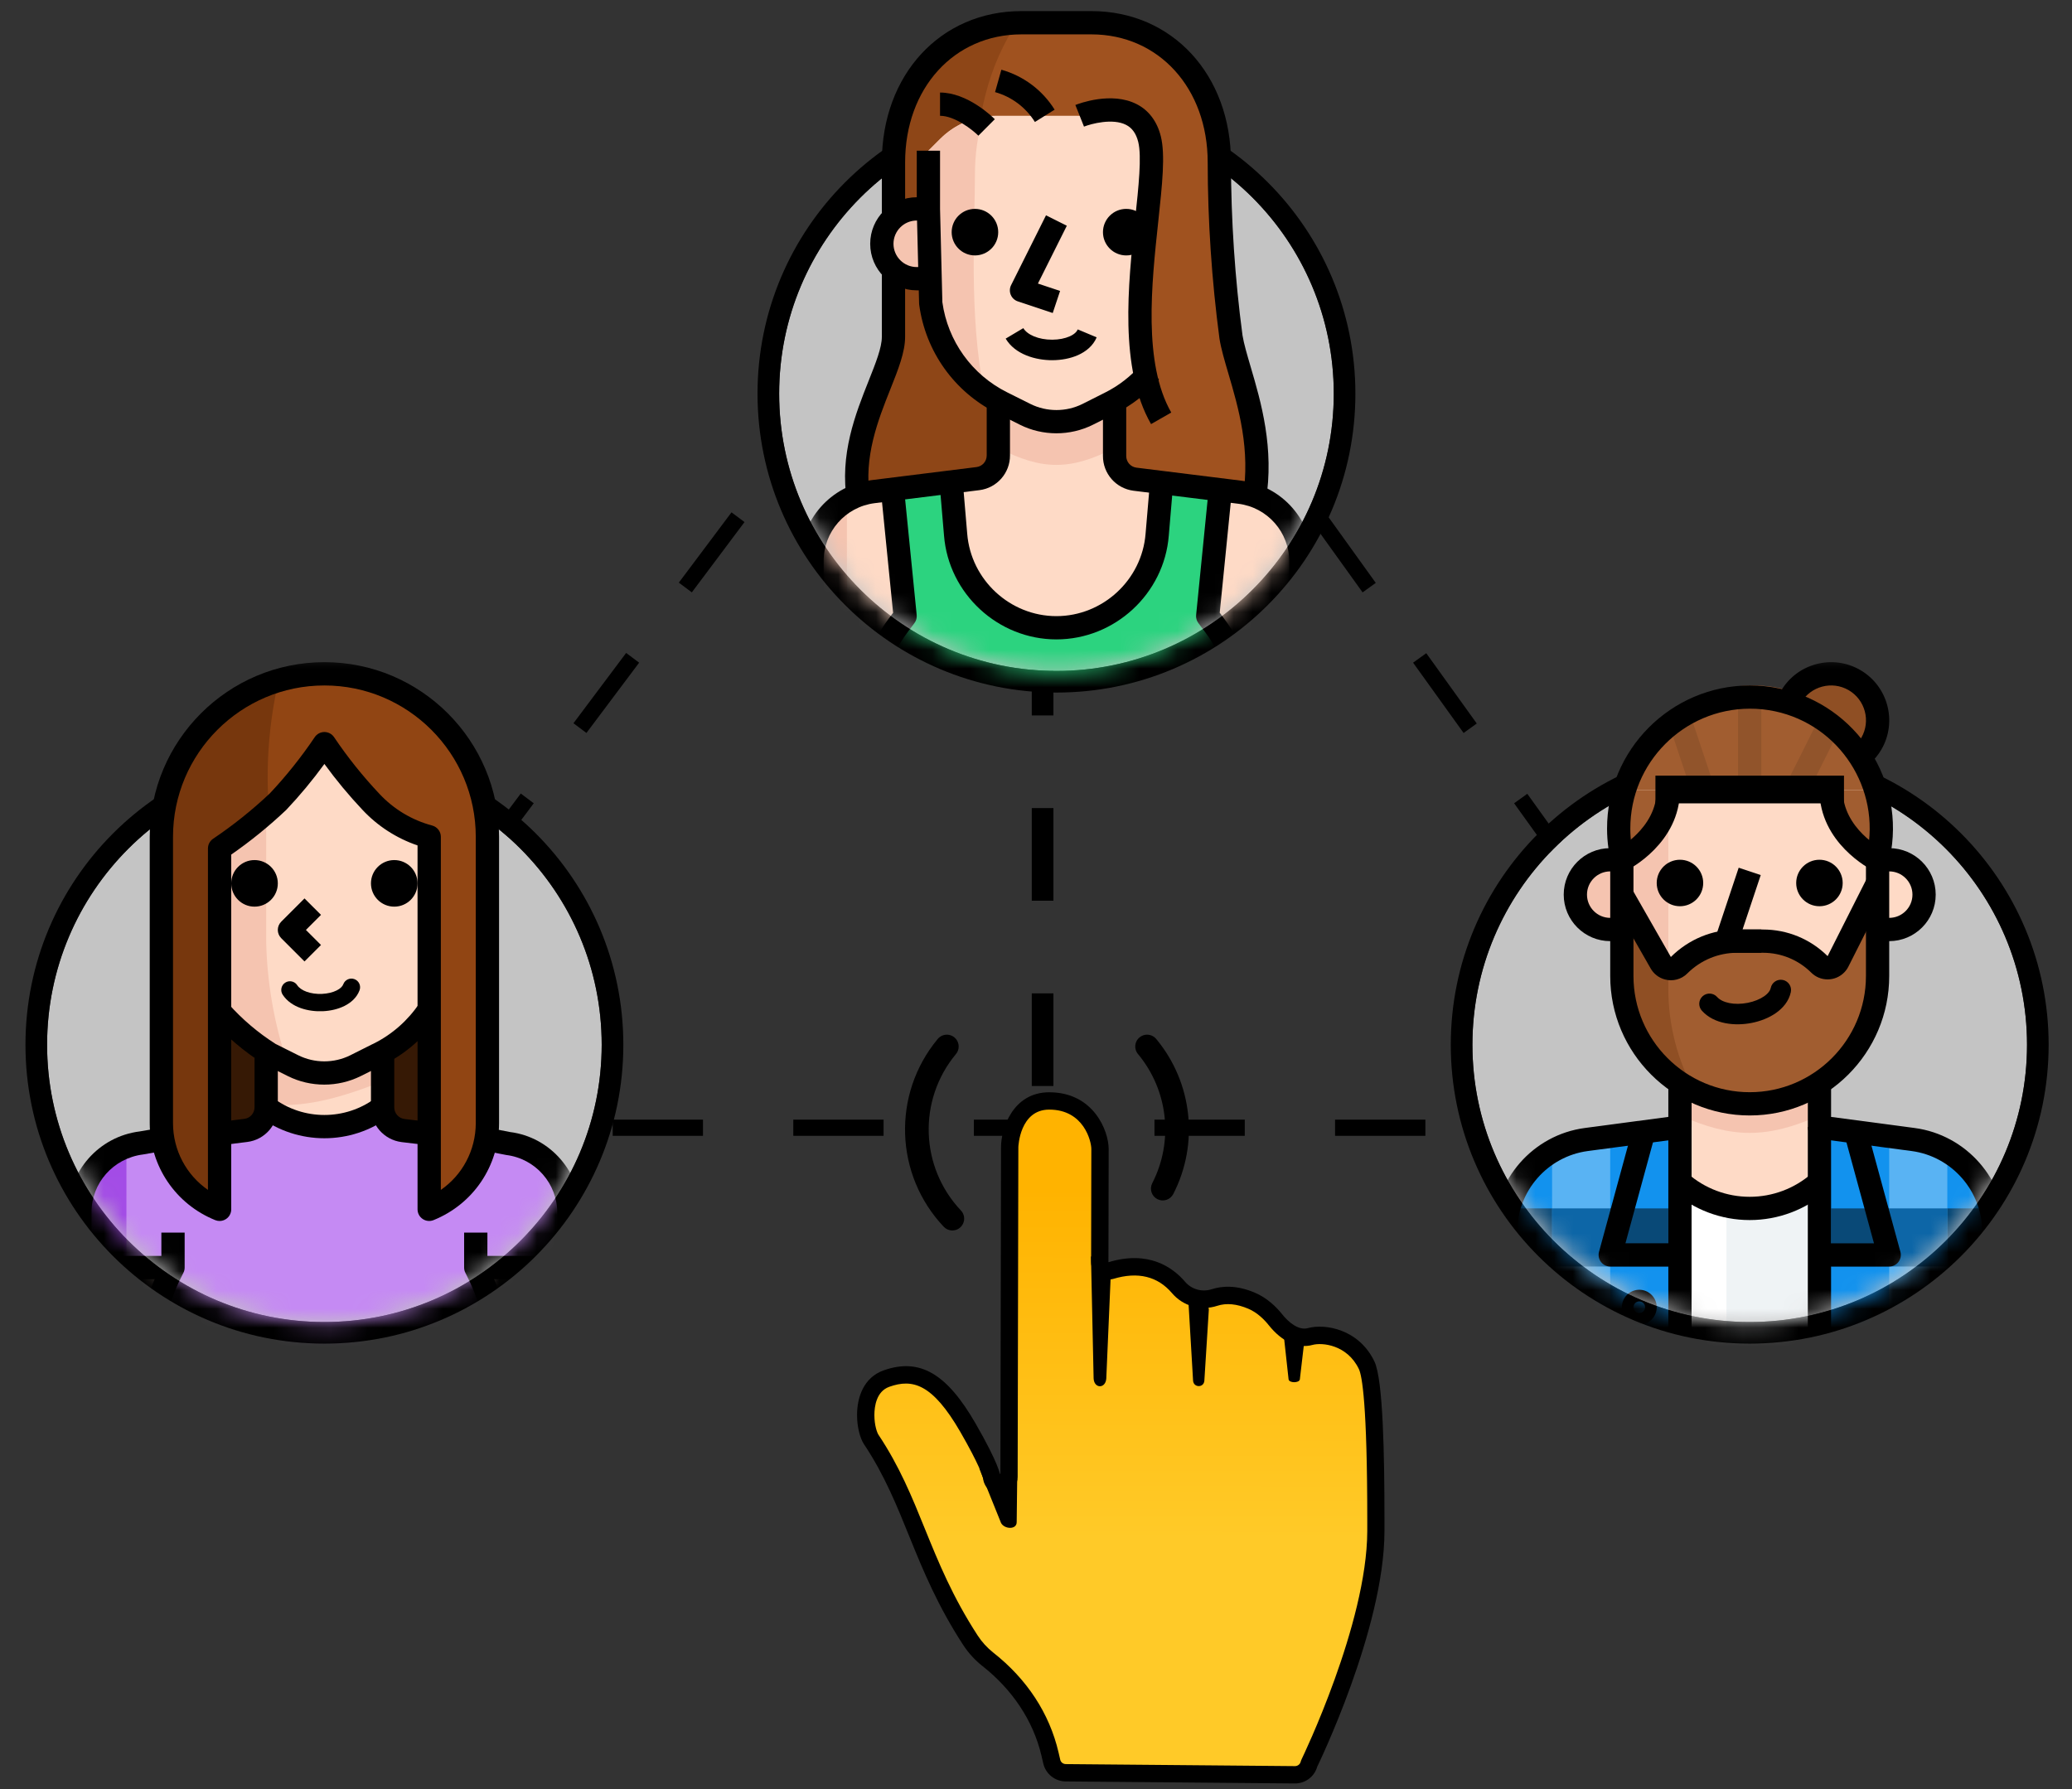 <svg width="110" height="95" viewBox="0 0 110 95" fill="none" xmlns="http://www.w3.org/2000/svg">
<rect x="0" y="0" width="110" height="95" fill="#333333" stroke="none"/>
<path fillRule="evenodd" clipRule="evenodd" d="M56.249 9.057L54.909 7.191L53.51 9.057L52.821 8.541L54.923 5.735L56.949 8.555L56.249 9.057ZM50.713 12.79L50.024 12.274L47.227 16.006L47.916 16.523L50.713 12.79ZM45.119 20.256L44.43 19.739L41.633 23.473L42.322 23.989L45.119 20.256ZM39.525 27.722L38.835 27.205L36.038 30.938L36.728 31.455L39.525 27.722ZM33.931 35.188L33.241 34.671L30.444 38.404L31.133 38.921L33.931 35.188ZM28.336 42.654L27.647 42.137L24.85 45.87L25.539 46.387L28.336 42.654ZM22.742 50.12L22.053 49.603L19.256 53.336L19.945 53.853L22.742 50.12ZM17.148 57.586L16.459 57.069L14.028 60.313H18.146V59.452H15.749L17.148 57.586ZM22.94 59.452V60.313H27.734V59.452H22.94ZM32.527 59.452V60.313H37.321V59.452H32.527ZM42.115 59.452V60.313H46.908V59.452H42.115ZM51.702 59.452V60.313H56.496V59.452H51.702ZM61.29 59.452V60.313H66.083V59.452H61.29ZM70.877 59.452V60.313H75.671V59.452H70.877ZM80.464 59.452V60.313H85.258V59.452H80.464ZM90.052 59.452V60.313H94.128L91.808 57.083L91.108 57.586L92.449 59.452H90.052ZM88.427 53.853L89.126 53.35L86.445 49.617L85.745 50.12L88.427 53.853ZM83.064 46.387L83.763 45.884L81.082 42.151L80.382 42.654L83.064 46.387ZM77.701 38.921L78.4 38.418L75.719 34.685L75.019 35.188L77.701 38.921ZM72.338 31.455L73.038 30.952L70.356 27.219L69.657 27.722L72.338 31.455ZM66.975 23.989L67.675 23.486L64.993 19.753L64.294 20.256L66.975 23.989ZM61.612 16.523L62.312 16.02L59.63 12.288L58.931 12.79L61.612 16.523Z" fill="black"/>
<path fillRule="evenodd" clipRule="evenodd" d="M54.776 8.472V6.013H55.925V8.472H54.776ZM54.776 18.311V13.392H55.925V18.311H54.776ZM54.776 28.15V23.231H55.925V28.15H54.776ZM54.776 37.989V33.07H55.925V37.989H54.776ZM54.776 47.828V42.909H55.925V47.828H54.776ZM54.776 57.667V52.748H55.925V57.667H54.776ZM54.776 65.046V62.586H55.925V65.046H54.776Z" fill="black"/>
<path d="M70.808 20.905C70.808 29.035 64.217 35.626 56.086 35.626C47.956 35.626 41.365 29.035 41.365 20.905C41.365 12.774 47.956 6.183 56.086 6.183C64.217 6.183 70.808 12.774 70.808 20.905Z" fill="#C4C4C4"/>
<path fillRule="evenodd" clipRule="evenodd" d="M71.956 20.905C71.956 29.669 64.851 36.775 56.086 36.775C47.322 36.775 40.216 29.669 40.216 20.905C40.216 12.14 47.322 5.035 56.086 5.035C64.851 5.035 71.956 12.14 71.956 20.905ZM56.086 35.626C64.217 35.626 70.808 29.035 70.808 20.905C70.808 12.774 64.217 6.183 56.086 6.183C47.956 6.183 41.365 12.774 41.365 20.905C41.365 29.035 47.956 35.626 56.086 35.626Z" fill="black"/>
<mask id="mask0" mask-type="alpha" maskUnits="userSpaceOnUse" x="41" y="0" width="30" height="36">
<path fillRule="evenodd" clipRule="evenodd" d="M70.808 0H41.365V20.021H41.391C41.374 20.314 41.365 20.608 41.365 20.905C41.365 29.035 47.956 35.626 56.087 35.626C64.217 35.626 70.808 29.035 70.808 20.905C70.808 20.608 70.799 20.314 70.782 20.021H70.808V0Z" fill="#C4C4C4"/>
</mask>
<g mask="url(#mask0)">
<path d="M47.434 14.181V17.888C47.434 19.742 44.962 22.831 45.58 26.538C52.438 28.552 59.729 28.552 66.587 26.538C67.204 22.831 65.654 19.742 65.351 17.888C64.942 14.816 64.736 11.72 64.733 8.621C64.733 4.524 62.033 1.207 57.937 1.207H54.23C50.476 1.207 47.434 4.25 47.434 8.003C47.434 8.003 47.434 14.181 47.434 14.181Z" fill="#A0521F"/>
<path d="M53.989 1.207C50.33 1.336 47.431 4.342 47.434 8.003V17.888C47.434 19.742 44.962 22.831 45.58 26.538C48.743 27.467 52.016 27.971 55.311 28.039C50.523 12.328 51.141 5.532 53.989 1.207Z" fill="#8E4617"/>
<path d="M56.083 33.334C58.883 33.334 61.212 31.182 61.434 28.392L61.644 25.611L60.272 25.438C59.651 25.36 59.186 24.829 59.191 24.203V20.977H52.994V24.209C52.999 24.835 52.535 25.366 51.913 25.445L50.523 25.611L50.733 28.392C50.955 31.182 53.285 33.334 56.083 33.334Z" fill="#FEDAC6"/>
<path d="M48.051 32.717L47.489 25.988L46.359 26.13C44.492 26.362 43.095 27.956 43.109 29.837V37.659H46.198C46.198 36.055 46.718 34.494 47.681 33.211L48.051 32.717Z" fill="#FEDAC6"/>
<path d="M65.808 26.13L64.678 25.988L64.115 32.717L64.486 33.211C65.449 34.494 65.969 36.055 65.969 37.659H69.058V29.813C69.06 27.941 67.666 26.361 65.808 26.13Z" fill="#FEDAC6"/>
<path d="M64.115 32.717L64.678 25.988L61.644 25.611L61.434 28.392C61.188 31.347 58.593 33.542 55.638 33.297C53.025 33.079 50.951 31.005 50.733 28.392L50.523 25.611L47.471 25.988L48.051 32.717L47.681 33.211C46.718 34.494 46.198 36.055 46.198 37.659H65.969C65.969 36.055 65.449 34.494 64.486 33.211L64.115 32.717Z" fill="#2CD37F"/>
<path d="M43.109 29.732V37.579H44.962V26.538C43.821 27.197 43.115 28.414 43.109 29.732Z" fill="#F5C4B0"/>
<path d="M59.173 23.782V20.977H52.994V23.782C55.311 24.987 56.856 24.987 59.173 23.782Z" fill="#F5C4B0"/>
<path d="M48.669 11.092C47.645 11.092 46.816 11.922 46.816 12.946C46.816 13.97 47.645 14.799 48.669 14.799H49.905V11.092H48.669Z" fill="#F5C4B0"/>
<path d="M61.063 19.742C60.463 20.438 59.73 21.007 58.907 21.416L57.739 22.003C56.697 22.523 55.47 22.523 54.428 22.003L53.192 21.385C51.133 20.358 49.716 18.378 49.411 16.097L49.287 11.092V8.003L49.905 7.385C50.682 6.599 51.741 6.154 52.846 6.149H57.541C60.408 6.149 60.408 6.149 61.026 8.003C61.026 8.003 60.408 16.035 60.408 17.27C60.45 18.131 60.673 18.973 61.063 19.742Z" fill="#FEDAC6"/>
<path fillRule="evenodd" clipRule="evenodd" d="M55.875 19.127C54.983 19.131 53.891 18.823 53.39 17.981L54.326 17.424C54.534 17.773 55.13 18.042 55.87 18.038C56.218 18.036 56.541 17.971 56.789 17.86C57.039 17.749 57.166 17.613 57.217 17.492L58.221 17.913C58.029 18.37 57.641 18.672 57.233 18.855C56.822 19.038 56.343 19.124 55.875 19.127Z" fill="black"/>
<path d="M51.759 9.239C51.759 8.215 51.9 7.196 52.179 6.211C51.316 6.353 50.52 6.764 49.905 7.385L49.287 8.003V11.092L49.417 16.097C49.675 17.988 50.698 19.69 52.247 20.805C51.425 16.752 51.759 11.982 51.759 9.239Z" fill="#F5C4B0"/>
<path d="M47.007 34.298C46.478 35.339 46.2 36.491 46.198 37.659H50.325C48.175 36.757 47.329 35.373 47.007 34.298Z" fill="#28BE72"/>
<path d="M59.79 13.563C60.473 13.563 61.026 13.01 61.026 12.328C61.026 11.645 60.473 11.092 59.79 11.092C59.108 11.092 58.555 11.645 58.555 12.328C58.555 13.01 59.108 13.563 59.79 13.563Z" fill="black"/>
<path d="M55.888 16.621L54.035 16.003C53.865 15.947 53.728 15.819 53.66 15.654C53.591 15.488 53.598 15.301 53.678 15.141L55.531 11.434L56.636 11.987L55.102 15.057L56.279 15.449L55.888 16.621Z" fill="black"/>
<path d="M43.727 37.659H42.491V29.813C42.474 27.622 44.104 25.763 46.283 25.493L51.843 24.801C52.153 24.762 52.385 24.496 52.383 24.183V21.595H53.619V24.178C53.626 25.113 52.929 25.91 51.997 26.027L46.436 26.718C44.88 26.912 43.715 28.24 43.727 29.808V37.659H43.727Z" fill="black"/>
<path d="M69.682 37.659H68.446V29.843C68.459 28.271 67.294 26.943 65.738 26.749L60.178 26.058C59.245 25.941 58.547 25.144 58.555 24.204V21.595H59.79V24.209C59.788 24.527 60.02 24.792 60.331 24.832L65.89 25.523C68.069 25.794 69.699 27.653 69.682 29.848V37.659Z" fill="black"/>
<path d="M54.942 6.477C54.457 5.702 53.707 5.138 52.827 4.891L53.162 3.702C54.338 4.033 55.342 4.786 55.989 5.823L54.942 6.477Z" fill="black"/>
<path d="M51.941 7.205C51.645 6.911 50.702 6.149 49.905 6.149V4.914C51.355 4.914 52.669 6.185 52.813 6.33L51.941 7.205Z" fill="black"/>
<path d="M51.758 13.563C52.441 13.563 52.994 13.01 52.994 12.328C52.994 11.645 52.441 11.092 51.758 11.092C51.076 11.092 50.523 11.645 50.523 12.328C50.523 13.01 51.076 13.563 51.758 13.563Z" fill="black"/>
<path d="M61.108 22.52C59.412 19.553 59.884 15.158 60.263 11.626C60.446 9.918 60.619 8.304 60.427 7.535C60.316 7.092 60.106 6.796 59.784 6.631C59.072 6.264 57.928 6.573 57.548 6.723L57.09 5.575C57.282 5.499 59.006 4.846 60.345 5.53C60.986 5.858 61.429 6.447 61.626 7.235C61.871 8.217 61.703 9.78 61.491 11.758C61.131 15.112 60.683 19.287 62.18 21.906L61.108 22.52Z" fill="black"/>
<path d="M61.064 20.36H61.026V19.124L61.064 20.36Z" fill="black"/>
<path d="M56.083 23.008C55.42 23.008 54.757 22.858 54.153 22.556L52.916 21.938C50.671 20.819 49.132 18.666 48.799 16.179C48.796 16.157 48.794 16.134 48.794 16.112L48.67 11.108V8.003H49.906V11.092L50.029 16.047C50.316 18.114 51.6 19.901 53.469 20.833L54.706 21.451C55.569 21.881 56.6 21.881 57.465 21.451L58.631 20.864C59.386 20.49 60.046 19.976 60.598 19.338L61.533 20.146C60.875 20.909 60.084 21.523 59.184 21.97L58.019 22.555C57.412 22.858 56.747 23.008 56.083 23.008Z" fill="black"/>
<path d="M44.971 26.639C44.555 24.143 45.422 21.965 46.118 20.214C46.492 19.273 46.816 18.46 46.816 17.888V14.181H48.051V17.888C48.051 18.697 47.688 19.611 47.266 20.671C46.626 22.279 45.83 24.28 46.189 26.437L44.971 26.639Z" fill="black"/>
<path d="M67.196 26.639L65.977 26.437C66.402 23.883 65.745 21.645 65.217 19.848C65.009 19.142 64.83 18.533 64.741 17.988C64.329 14.882 64.118 11.736 64.115 8.621C64.115 4.683 61.517 1.825 57.937 1.825H54.23C50.65 1.825 48.052 4.683 48.052 8.621V11.71H46.816V8.621C46.816 3.967 49.934 0.589 54.23 0.589H57.937C62.233 0.589 65.351 3.967 65.351 8.621C65.354 11.682 65.56 14.773 65.963 17.807C66.037 18.258 66.207 18.833 66.402 19.499C66.937 21.317 67.669 23.807 67.196 26.639Z" fill="black"/>
<path d="M49.287 15.417H48.669C47.306 15.417 46.198 14.309 46.198 12.946C46.198 11.583 47.306 10.474 48.669 10.474H49.287V11.71H48.669C47.988 11.71 47.434 12.264 47.434 12.946C47.434 13.627 47.988 14.181 48.669 14.181H49.287V15.417Z" fill="black"/>
<path d="M56.083 33.952C52.984 33.952 50.363 31.53 50.117 28.44L49.907 25.973L51.138 25.868L51.348 28.339C51.544 30.795 53.623 32.716 56.083 32.717C58.542 32.716 60.623 30.795 60.817 28.343L61.028 25.868L62.259 25.973L62.049 28.444C61.804 31.53 59.184 33.952 56.083 33.952Z" fill="black"/>
<path d="M46.816 37.659H45.58C45.58 35.932 46.15 34.222 47.187 32.84L47.413 32.539L46.819 26.6L48.048 26.477L48.666 32.655C48.682 32.809 48.638 32.964 48.546 33.087L48.175 33.581C47.298 34.75 46.816 36.199 46.816 37.659Z" fill="black"/>
<path d="M66.587 37.659H65.351C65.351 36.198 64.868 34.75 63.992 33.581L63.621 33.087C63.528 32.963 63.485 32.809 63.501 32.655L64.118 26.476L65.348 26.599L64.754 32.537L64.98 32.839C66.016 34.222 66.587 35.932 66.587 37.659Z" fill="black"/>
</g>
<path d="M107.612 55.477C107.612 63.608 101.021 70.199 92.89 70.199C84.76 70.199 78.169 63.608 78.169 55.477C78.169 47.347 84.76 40.756 92.89 40.756C101.021 40.756 107.612 47.347 107.612 55.477Z" fill="#C4C4C4"/>
<path fillRule="evenodd" clipRule="evenodd" d="M108.76 55.477C108.76 64.242 101.655 71.347 92.89 71.347C84.126 71.347 77.02 64.242 77.02 55.477C77.02 46.712 84.126 39.607 92.89 39.607C101.655 39.607 108.76 46.712 108.76 55.477ZM92.89 70.199C101.021 70.199 107.612 63.608 107.612 55.477C107.612 47.347 101.021 40.756 92.89 40.756C84.76 40.756 78.169 47.347 78.169 55.477C78.169 63.608 84.76 70.199 92.89 70.199Z" fill="black"/>
<mask id="mask1" mask-type="alpha" maskUnits="userSpaceOnUse" x="78" y="34" width="30" height="37">
<path fillRule="evenodd" clipRule="evenodd" d="M107.612 34.572H78.169V54.594H78.195C78.177 54.886 78.169 55.181 78.169 55.477C78.169 63.608 84.76 70.199 92.89 70.199C101.021 70.199 107.612 63.608 107.612 55.477C107.612 55.181 107.603 54.886 107.586 54.594H107.612V34.572Z" fill="#C4C4C4"/>
</mask>
<g mask="url(#mask1)">
<path d="M96.593 56.762H89.187V57.379V59.848V72.19H96.593V59.848V56.762Z" fill="#FEDAC6"/>
<path d="M84.213 60.508C81.762 60.836 79.931 62.928 79.931 65.402V72.19H89.188V59.848L84.213 60.508Z" fill="#59B3F3"/>
<path d="M105.85 65.402C105.85 62.928 104.019 60.836 101.567 60.508L96.593 59.848V72.19H105.85V65.402H105.85Z" fill="#59B3F3"/>
<path d="M89.187 62.773V72.19H96.593V62.773C94.475 64.634 91.305 64.634 89.187 62.773Z" fill="#EFF3F5"/>
<path d="M96.593 56.762H89.187V62.773C91.305 64.633 94.475 64.633 96.593 62.773V56.762Z" fill="#FEDAC6"/>
<path d="M91.656 64.026C90.743 63.827 89.895 63.402 89.187 62.791V72.19H91.656V64.026Z" fill="white"/>
<path d="M96.593 59.231V56.762H89.187V59.231C91.964 60.465 93.816 60.465 96.593 59.231Z" fill="#F5C4B0"/>
<path d="M93.075 36.397C90.007 36.396 87.3 38.4 86.404 41.334H99.734C98.841 38.403 96.139 36.4 93.075 36.397Z" fill="#A15D30"/>
<path d="M86.404 41.334C86.104 42.31 86.026 43.342 86.176 44.352L86.269 45.037V51.208C86.269 54.957 89.308 57.996 93.057 57.996C96.806 57.996 99.845 54.957 99.845 51.208V45.037L99.895 44.827C100.144 43.669 100.088 42.465 99.734 41.334C99.734 41.334 86.404 41.334 86.404 41.334Z" fill="#FEDAC6"/>
<path d="M88.57 41.334V41.951H97.21H99.567C98.446 38.27 94.553 36.195 90.872 37.317C88.652 37.993 86.914 39.731 86.238 41.951H88.57V41.334Z" fill="#A15D30"/>
<path d="M88.57 41.951H86.238C85.938 42.927 85.858 43.958 86.003 44.969L86.102 45.654C86.102 45.654 88.57 44.42 88.57 41.951Z" fill="#A15D30"/>
<path d="M99.567 41.951H97.21C97.21 44.42 99.679 45.654 99.679 45.654L99.722 45.444C99.969 44.286 99.916 43.084 99.567 41.951Z" fill="#A15D30"/>
<path d="M88.57 50.986V41.951C88.57 44.42 86.102 45.654 86.102 45.654V51.825C86.101 54.833 88.08 57.483 90.965 58.336L89.428 54.948C88.862 53.704 88.57 52.353 88.57 50.986Z" fill="#F5C4B0"/>
<path d="M100.296 45.654H99.678V49.357H100.296C101.318 49.357 102.147 48.528 102.147 47.505C102.147 46.483 101.318 45.654 100.296 45.654Z" fill="#FEDAC6"/>
<path d="M83.633 47.505C83.633 48.528 84.462 49.357 85.485 49.357H86.102V45.654H85.485C84.462 45.654 83.633 46.483 83.633 47.505Z" fill="#F5C4B0"/>
<path d="M93.507 37.013H92.272V41.95H93.507V37.013Z" fill="#91542B"/>
<path d="M89.835 42.148L91.006 41.757L89.772 38.054L88.601 38.445L89.835 42.148Z" fill="#91542B"/>
<path d="M95.91 42.227L97.761 38.525L96.658 37.972L94.806 41.675L95.91 42.227Z" fill="#91542B"/>
<path d="M97.593 51.06C97.44 51.365 97.069 51.488 96.764 51.335C96.7 51.303 96.642 51.26 96.593 51.208C95.792 50.414 94.709 49.971 93.581 49.974H92.23C91.073 49.975 89.963 50.434 89.144 51.251C88.904 51.493 88.514 51.495 88.272 51.255C88.232 51.216 88.197 51.171 88.169 51.121L86.102 47.388V51.825C86.102 55.574 89.141 58.613 92.89 58.613C96.639 58.613 99.679 55.574 99.679 51.825V46.888L97.593 51.06Z" fill="#A15D30"/>
<path fillRule="evenodd" clipRule="evenodd" d="M94.651 52.036C94.945 52.097 95.134 52.385 95.073 52.679C94.972 53.164 94.649 53.533 94.283 53.79C93.915 54.048 93.462 54.224 93.004 54.315C92.13 54.49 91 54.395 90.349 53.665C90.149 53.441 90.169 53.097 90.393 52.897C90.617 52.697 90.961 52.717 91.161 52.941C91.43 53.243 92.066 53.393 92.791 53.249C93.132 53.181 93.437 53.055 93.659 52.9C93.883 52.742 93.982 52.585 94.008 52.457C94.069 52.163 94.357 51.975 94.651 52.036Z" fill="black"/>
<path d="M88.57 51.412C88.402 51.375 88.257 51.27 88.169 51.121L86.102 47.388V51.825C86.104 54.435 87.604 56.813 89.959 57.941C89.05 56.284 88.573 54.424 88.57 52.535V51.412H88.57Z" fill="#8F4F24"/>
<path d="M97.21 35.78C96.329 35.781 95.515 36.251 95.075 37.014L98.845 40.1C99.868 39.198 99.966 37.638 99.064 36.615C98.595 36.084 97.92 35.779 97.21 35.78Z" fill="#8F4F24"/>
<path d="M89.187 60.464H85.484V72.189H89.187V60.464Z" fill="#1292EE"/>
<path d="M82.399 72.19H79.93V63.55L82.399 61.082V72.19Z" fill="#1292EE"/>
<path d="M85.484 64.166H82.398V67.252H85.484V64.166Z" fill="#0D66A7"/>
<path d="M88.57 64.166H85.484V67.252H88.57V64.166Z" fill="#094977"/>
<path d="M82.398 64.166H79.93V67.252H82.398V64.166Z" fill="#094977"/>
<path d="M100.295 60.464H96.592V72.189H100.295V60.464Z" fill="#1292EE"/>
<path d="M103.381 72.19H105.85V63.55L103.381 61.082V72.19Z" fill="#1292EE"/>
<path d="M103.381 64.166H100.295V67.252H103.381V64.166Z" fill="#0D66A7"/>
<path d="M100.295 64.166H97.21V67.252H100.295V64.166Z" fill="#094977"/>
<path d="M105.849 64.166H103.381V67.252H105.849V64.166Z" fill="#094977"/>
<path d="M86.378 46.206L85.825 45.102L86.101 45.654L85.823 45.103C85.845 45.092 87.953 43.998 87.953 41.952H89.187C89.187 44.769 86.493 46.149 86.378 46.206Z" fill="black"/>
<path d="M99.403 46.206C99.288 46.149 96.593 44.769 96.593 41.951H97.827C97.827 43.998 99.935 45.092 99.956 45.103L99.403 46.206Z" fill="black"/>
<path d="M97.895 41.186H87.885V42.658H97.895V41.186Z" fill="black"/>
<path d="M99.254 40.562L98.437 39.638C98.588 39.504 98.715 39.348 98.816 39.174C99.326 38.29 99.022 37.156 98.138 36.645C97.254 36.135 96.12 36.438 95.609 37.323L94.54 36.706C94.953 35.992 95.618 35.481 96.414 35.268C97.211 35.054 98.043 35.164 98.755 35.576C100.229 36.427 100.735 38.318 99.885 39.792C99.717 40.082 99.505 40.341 99.254 40.562Z" fill="black"/>
<path d="M89.187 48.121C89.868 48.121 90.421 47.569 90.421 46.887C90.421 46.205 89.868 45.653 89.187 45.653C88.505 45.653 87.953 46.205 87.953 46.887C87.953 47.569 88.505 48.121 89.187 48.121Z" fill="black"/>
<path d="M96.592 48.121C97.274 48.121 97.826 47.569 97.826 46.887C97.826 46.205 97.274 45.653 96.592 45.653C95.911 45.653 95.358 46.205 95.358 46.887C95.358 47.569 95.911 48.121 96.592 48.121Z" fill="black"/>
<path d="M93.507 50.591H91.656C91.458 50.591 91.272 50.496 91.156 50.334C91.04 50.173 91.008 49.966 91.07 49.778L92.305 46.075L93.475 46.466L92.511 49.356H93.507V50.591H93.507Z" fill="black"/>
<path d="M100.296 49.974H99.678V48.739H100.296C100.976 48.739 101.53 48.186 101.53 47.505C101.53 46.825 100.976 46.271 100.296 46.271H99.678V45.037H100.296C101.657 45.037 102.764 46.144 102.764 47.505C102.764 48.867 101.657 49.974 100.296 49.974Z" fill="black"/>
<path d="M86.102 49.974H85.485C84.123 49.974 83.016 48.867 83.016 47.505C83.016 46.144 84.123 45.037 85.485 45.037H86.102V46.271H85.485C84.804 46.271 84.251 46.825 84.251 47.505C84.251 48.186 84.804 48.739 85.485 48.739H86.102V49.974Z" fill="black"/>
<path d="M88.707 52.052C88.597 52.052 88.487 52.037 88.378 52.007C88.06 51.919 87.795 51.713 87.632 51.426L85.566 47.812L86.637 47.2L88.704 50.816C89.649 49.876 90.899 49.358 92.229 49.357H93.592C94.888 49.357 96.107 49.859 97.026 50.77L99.126 46.611L100.228 47.167L98.129 51.327C98.071 51.443 97.994 51.55 97.9 51.644C97.668 51.876 97.359 52.005 97.029 52.006C97.028 52.006 97.028 52.006 97.027 52.006C96.698 52.006 96.388 51.878 96.156 51.646C95.471 50.967 94.559 50.592 93.592 50.592H92.229C91.229 50.593 90.288 50.983 89.579 51.689C89.503 51.767 89.413 51.835 89.316 51.891C89.127 51.997 88.918 52.052 88.707 52.052Z" fill="black"/>
<path d="M92.89 59.231C88.807 59.231 85.485 55.909 85.485 51.825V45.698L85.392 45.057C85.392 45.057 85.392 45.056 85.392 45.056C85.343 44.709 85.317 44.356 85.317 44.007C85.306 39.821 88.703 36.407 92.889 36.397C93.416 36.395 93.972 36.452 94.502 36.566C98.591 37.444 101.203 41.485 100.326 45.574L100.296 45.717V51.825C100.296 55.909 96.974 59.231 92.89 59.231ZM86.614 44.883L86.713 45.566C86.717 45.595 86.719 45.624 86.719 45.654V51.825C86.719 55.228 89.487 57.996 92.89 57.996C96.293 57.996 99.061 55.228 99.061 51.825V45.654C99.061 45.612 99.066 45.57 99.074 45.529L99.118 45.319C99.853 41.891 97.666 38.508 94.243 37.772C93.8 37.677 93.333 37.628 92.893 37.631C89.387 37.639 86.543 40.498 86.552 44.002C86.552 44.296 86.573 44.592 86.614 44.883Z" fill="black"/>
<path d="M80.548 72.19H79.314V65.402C79.314 62.631 81.385 60.264 84.132 59.897L88.57 59.307V57.379H89.805V59.848C89.805 60.157 89.576 60.419 89.269 60.459L84.295 61.12C82.159 61.405 80.548 63.245 80.548 65.401L80.548 72.19Z" fill="black"/>
<path d="M106.467 72.19H105.233V65.402C105.233 63.246 103.622 61.405 101.485 61.12L96.511 60.46C96.205 60.419 95.976 60.157 95.976 59.848V57.38H97.21V59.308L101.648 59.897C104.395 60.264 106.467 62.631 106.467 65.402V72.19Z" fill="black"/>
<path d="M92.893 64.785C92.891 64.785 92.889 64.785 92.887 64.785C91.376 64.785 89.917 64.235 88.78 63.236L89.594 62.309C90.506 63.11 91.675 63.55 92.887 63.55C92.888 63.55 92.89 63.55 92.891 63.55C94.105 63.55 95.273 63.11 96.185 62.309L97 63.236C95.864 64.235 94.405 64.785 92.893 64.785Z" fill="black"/>
<path d="M89.804 59.846H88.57V72.189H89.804V59.846Z" fill="black"/>
<path d="M97.209 59.846H95.975V72.189H97.209V59.846Z" fill="black"/>
<path d="M89.187 67.253H85.485C85.292 67.253 85.111 67.163 84.994 67.011C84.877 66.858 84.839 66.659 84.889 66.474L86.74 59.685L87.932 60.009L86.293 66.018H89.187V67.253V67.253Z" fill="black"/>
<path d="M100.296 67.253H96.593V66.019H99.487L97.849 60.01L99.04 59.686L100.891 66.474C100.942 66.66 100.904 66.858 100.786 67.011C100.67 67.163 100.488 67.253 100.296 67.253Z" fill="black"/>
<path d="M87.028 70.339C86.517 70.339 86.102 69.923 86.102 69.413C86.102 68.903 86.517 68.487 87.028 68.487C87.538 68.487 87.953 68.903 87.953 69.413C87.953 69.923 87.538 70.339 87.028 70.339ZM87.028 69.105C86.857 69.105 86.719 69.243 86.719 69.413C86.719 69.583 86.857 69.722 87.028 69.722C87.198 69.722 87.336 69.583 87.336 69.413C87.336 69.243 87.198 69.105 87.028 69.105Z" fill="black"/>
</g>
<path d="M31.943 55.477C31.943 63.608 25.352 70.199 17.221 70.199C9.091 70.199 2.5 63.608 2.5 55.477C2.5 47.347 9.091 40.756 17.221 40.756C25.352 40.756 31.943 47.347 31.943 55.477Z" fill="#C4C4C4"/>
<path fillRule="evenodd" clipRule="evenodd" d="M33.092 55.477C33.092 64.242 25.986 71.347 17.222 71.347C8.457 71.347 1.352 64.242 1.352 55.477C1.352 46.712 8.457 39.607 17.222 39.607C25.986 39.607 33.092 46.712 33.092 55.477ZM17.222 70.199C25.352 70.199 31.943 63.608 31.943 55.477C31.943 47.347 25.352 40.756 17.222 40.756C9.091 40.756 2.5 47.347 2.5 55.477C2.5 63.608 9.091 70.199 17.222 70.199Z" fill="black"/>
<mask id="mask2" mask-type="alpha" maskUnits="userSpaceOnUse" x="2" y="34" width="30" height="37">
<path fillRule="evenodd" clipRule="evenodd" d="M31.943 34.572H2.5V54.594H2.526C2.509 54.886 2.5 55.181 2.5 55.477C2.5 63.608 9.091 70.199 17.221 70.199C25.352 70.199 31.943 63.608 31.943 55.477C31.943 55.181 31.934 54.886 31.917 54.594H31.943V34.572Z" fill="#C4C4C4"/>
</mask>
<g mask="url(#mask2)">
<path d="M22.785 64.216H11.658C9.795 63.462 8.574 61.657 8.567 59.648V44.434C8.567 39.654 12.442 35.779 17.222 35.779C22.002 35.779 25.876 39.654 25.876 44.434V59.648C25.87 61.657 24.648 63.462 22.785 64.216Z" fill="#361905"/>
<path d="M9.185 67.307H6.713V72.252H9.185V67.307Z" fill="#FEDAC6"/>
<path d="M6.712 67.307H4.24V72.252H6.712V67.307Z" fill="#F5C4B0"/>
<path d="M30.204 67.307H25.258V72.252H30.204V67.307Z" fill="#FEDAC6"/>
<path d="M30.204 64.401C30.218 62.519 28.82 60.924 26.952 60.692L22.662 60.154L21.425 60C20.803 59.921 20.339 59.39 20.344 58.764V55.561H14.131V58.794C14.136 59.421 13.671 59.952 13.049 60.031L11.782 60.185L7.492 60.723C5.623 60.955 4.226 62.55 4.24 64.432V67.307H9.185L9.056 67.567C8.328 69.021 7.949 70.626 7.949 72.252H26.495C26.495 70.626 26.116 69.021 25.388 67.567L25.258 67.307H30.204V64.401H30.204Z" fill="#C58AF3"/>
<path d="M20.313 58.986V55.561H14.131V58.986C16.449 60.192 17.994 60.192 20.313 58.986Z" fill="#FEDAC6"/>
<path d="M8.567 68.673C8.147 69.819 7.937 71.031 7.949 72.252H12.078C10.436 71.638 9.15 70.327 8.567 68.673Z" fill="#A34CE6"/>
<path d="M20.313 57.416V55.561H14.131V58.652C15.67 58.751 17.222 58.652 20.313 57.416Z" fill="#F5C4B0"/>
<path d="M6.712 60.909C5.232 61.432 4.242 62.831 4.24 64.401V67.307H6.712V60.909Z" fill="#A34CE6"/>
<path d="M22.785 64.216V44.434C21.602 44.117 20.531 43.475 19.694 42.579C18.787 41.619 17.96 40.584 17.222 39.489C16.483 40.584 15.656 41.619 14.749 42.579C13.788 43.487 12.754 44.314 11.658 45.052V64.216C9.795 63.462 8.574 61.657 8.567 59.648V44.434C8.567 39.654 12.442 35.779 17.222 35.779C22.002 35.779 25.876 39.654 25.876 44.434V59.648C25.87 61.657 24.648 63.462 22.785 64.216Z" fill="#914513"/>
<path d="M14.792 36.132C11.104 37.211 8.569 40.591 8.567 44.434V59.648C8.574 61.657 9.795 63.462 11.658 64.216V45.052C12.573 44.431 13.448 43.754 14.279 43.025C14.1 40.714 14.273 38.39 14.792 36.132Z" fill="#77370D"/>
<path d="M22.785 53.608C22.115 54.615 21.192 55.43 20.109 55.969L18.872 56.587L20.041 56L18.872 56.587C17.829 57.108 16.602 57.108 15.559 56.587L14.322 55.969C13.333 55.343 12.436 54.581 11.658 53.707V45.052C12.754 44.314 13.788 43.487 14.749 42.579C15.656 41.619 16.484 40.585 17.222 39.489C17.96 40.585 18.787 41.619 19.694 42.579C20.531 43.475 21.601 44.117 22.785 44.434V53.608H22.785Z" fill="#FEDAC6"/>
<path d="M14.131 43.154C13.344 43.835 12.518 44.469 11.658 45.052V53.707C12.44 54.583 13.341 55.344 14.335 55.969L15.25 56.433C14.557 54.356 14.179 52.187 14.131 49.998V43.154V43.154Z" fill="#F5C4B0"/>
<path fillRule="evenodd" clipRule="evenodd" d="M18.816 51.992C19.055 52.08 19.177 52.345 19.088 52.584C18.943 52.977 18.626 53.246 18.288 53.415C17.947 53.586 17.546 53.676 17.15 53.695C16.396 53.732 15.461 53.511 15.007 52.818C14.868 52.605 14.927 52.319 15.14 52.18C15.353 52.04 15.638 52.1 15.778 52.313C15.966 52.6 16.48 52.805 17.105 52.775C17.399 52.761 17.671 52.694 17.876 52.591C18.083 52.488 18.186 52.368 18.224 52.264C18.312 52.026 18.577 51.904 18.816 51.992Z" fill="black"/>
<path d="M20.931 48.143C21.614 48.143 22.167 47.59 22.167 46.907C22.167 46.224 21.614 45.67 20.931 45.67C20.248 45.67 19.694 46.224 19.694 46.907C19.694 47.59 20.248 48.143 20.931 48.143Z" fill="black"/>
<path d="M16.166 51.053L14.93 49.817C14.688 49.575 14.688 49.184 14.93 48.942L16.166 47.706L17.041 48.58L16.241 49.38L17.041 50.179L16.166 51.053Z" fill="black"/>
<path d="M11.735 60.811L11.582 59.584L12.973 59.411C13.283 59.373 13.516 59.107 13.513 58.793V56.18H14.749V58.788C14.757 59.724 14.06 60.522 13.126 60.638L11.735 60.811Z" fill="black"/>
<path d="M4.858 72.252H3.622V64.401C3.605 62.21 5.236 60.35 7.415 60.079L8.462 59.898L8.672 61.116L7.596 61.302C6.011 61.5 4.846 62.829 4.858 64.397V72.252V72.252Z" fill="black"/>
<path d="M30.822 72.252H29.585V64.426C29.598 62.853 28.432 61.524 26.876 61.33L25.757 61.113L25.994 59.9L27.07 60.11C29.207 60.374 30.838 62.235 30.821 64.43V72.252H30.822Z" fill="black"/>
<path d="M22.712 60.812L21.321 60.645C20.385 60.527 19.687 59.729 19.694 58.789V56.179H20.931V58.794C20.928 59.113 21.161 59.378 21.472 59.418L22.859 59.584L22.712 60.812Z" fill="black"/>
<path d="M13.512 48.143C14.195 48.143 14.749 47.59 14.749 46.907C14.749 46.224 14.195 45.67 13.512 45.67C12.83 45.67 12.276 46.224 12.276 46.907C12.276 47.59 12.83 48.143 13.512 48.143Z" fill="black"/>
<path d="M22.205 54.943H22.167V53.707L22.205 54.943Z" fill="black"/>
<path d="M11.658 64.834C11.579 64.834 11.501 64.819 11.426 64.789C9.321 63.938 7.956 61.921 7.949 59.65V44.434C7.949 39.321 12.109 35.161 17.222 35.161C22.335 35.161 26.494 39.321 26.494 44.434V59.648C26.487 61.921 25.122 63.937 23.017 64.788C22.826 64.865 22.61 64.843 22.44 64.728C22.269 64.614 22.167 64.421 22.167 64.216V44.892C21.053 44.513 20.049 43.865 19.242 43.001C18.52 42.236 17.843 41.419 17.222 40.566C16.6 41.42 15.922 42.238 15.198 43.004C14.273 43.879 13.297 44.67 12.276 45.378V64.216C12.276 64.421 12.174 64.614 12.004 64.728C11.9 64.798 11.779 64.834 11.658 64.834ZM17.222 38.87C17.427 38.87 17.62 38.973 17.735 39.143C18.451 40.207 19.262 41.22 20.144 42.155C20.904 42.969 21.872 43.55 22.945 43.836C23.215 43.909 23.404 44.154 23.404 44.434V63.184C24.549 62.391 25.253 61.084 25.258 59.646V44.434C25.258 40.003 21.653 36.398 17.222 36.398C12.79 36.398 9.185 40.003 9.185 44.434V59.648C9.19 61.084 9.894 62.391 11.04 63.184V45.052C11.04 44.846 11.143 44.654 11.312 44.539C12.377 43.822 13.391 43.011 14.324 42.13C15.18 41.222 15.991 40.209 16.709 39.143C16.823 38.973 17.016 38.87 17.222 38.87Z" fill="black"/>
<path d="M17.215 57.593C16.551 57.593 15.888 57.443 15.283 57.141L14.046 56.523C14.028 56.513 14.01 56.504 13.992 56.492C12.954 55.835 12.014 55.036 11.197 54.118L12.12 53.296C12.854 54.121 13.697 54.839 14.628 55.431L15.836 56.035C16.7 56.466 17.733 56.466 18.597 56.035L19.764 55.449C19.782 55.44 19.801 55.432 19.819 55.425L19.833 55.417C20.82 54.926 21.662 54.182 22.271 53.267L23.301 53.951C22.572 55.047 21.563 55.937 20.385 56.524L19.149 57.142C19.148 57.142 19.147 57.143 19.145 57.143C18.54 57.443 17.878 57.593 17.215 57.593Z" fill="black"/>
<path d="M7.331 72.252C7.331 70.539 7.736 68.823 8.503 67.29L8.567 67.161V65.452H9.803V67.307C9.803 67.403 9.781 67.498 9.738 67.583L9.609 67.843C8.927 69.205 8.567 70.73 8.567 72.252H7.331Z" fill="black"/>
<path d="M27.113 72.252H25.876C25.877 70.73 25.517 69.205 24.834 67.843L24.705 67.583C24.662 67.498 24.64 67.403 24.64 67.307V65.452H25.876V67.161L25.94 67.29C26.708 68.823 27.113 70.539 27.113 72.252Z" fill="black"/>
<path d="M17.222 60.441C16 60.441 14.779 60.057 13.758 59.289L14.502 58.301C16.103 59.507 18.339 59.507 19.94 58.301L20.684 59.289C19.665 60.056 18.444 60.441 17.222 60.441Z" fill="black"/>
<path d="M9.185 66.689H4.24V67.925H9.185V66.689Z" fill="black"/>
<path d="M30.204 66.689H25.258V67.925H30.204V66.689Z" fill="black"/>
</g>
<path d="M50.559 65.338C50.809 65.338 51.036 65.189 51.135 64.959C51.235 64.729 51.188 64.462 51.017 64.279C48.841 61.98 48.723 58.419 50.742 55.98C50.891 55.808 50.935 55.569 50.857 55.354C50.779 55.14 50.592 54.985 50.367 54.949C50.142 54.913 49.915 55.001 49.774 55.18C47.352 58.106 47.493 62.379 50.101 65.14C50.22 65.266 50.385 65.338 50.559 65.338Z" fill="black"/>
<path d="M61.443 63.674C61.591 63.75 61.763 63.764 61.922 63.713C62.081 63.662 62.212 63.55 62.288 63.402C63.661 60.728 63.308 57.494 61.391 55.18C61.25 55.001 61.023 54.913 60.798 54.949C60.573 54.985 60.385 55.14 60.307 55.354C60.229 55.569 60.274 55.808 60.423 55.98C62.021 57.908 62.315 60.602 61.171 62.829C61.013 63.137 61.135 63.516 61.443 63.674Z" fill="black"/>
<path d="M73.033 81.306C73.021 86.353 69.544 93.536 69.508 93.609C69.496 93.634 69.486 93.659 69.477 93.686C69.382 94.017 69.076 94.247 68.732 94.244L56.561 94.14C56.211 94.134 55.908 93.888 55.825 93.545L55.733 93.15C55.279 91.197 54.139 89.458 52.437 88.116C52.072 87.827 51.76 87.484 51.505 87.094C50.144 84.995 49.393 83.149 48.669 81.365C47.986 79.675 47.339 78.081 46.238 76.435C46.101 76.226 45.95 75.736 45.95 75.147C45.95 74.681 46.058 73.562 47.048 73.213C48.992 72.523 50.181 73.752 51.371 75.812C52.563 77.876 52.637 78.418 52.64 78.44C52.649 78.691 52.854 78.881 53.106 78.878C53.357 78.875 53.556 78.664 53.559 78.412L53.596 60.916C53.596 60.278 53.983 58.466 55.696 58.466C57.714 58.466 58.391 60.223 58.391 61.023C58.391 61.023 58.379 67.026 58.379 67.029C58.379 67.173 58.446 67.311 58.563 67.397C58.679 67.483 58.829 67.51 58.971 67.468C60.829 66.909 61.948 67.648 62.561 68.369C63.02 68.911 63.79 69.123 64.471 68.902C65.059 68.709 65.724 68.767 66.442 69.074C67.021 69.322 67.451 69.761 67.711 70.089C67.984 70.432 68.71 71.204 69.548 70.975C70.204 70.794 71.798 70.931 72.549 72.501C72.874 73.179 73.037 75.945 73.037 80.718L73.033 81.306V81.306Z" fill="url(#paint0_linear)"/>
<path d="M46.42 75.141C46.42 74.684 46.524 73.884 47.211 73.639C48.434 73.204 49.492 73.455 50.982 76.033C51.984 77.772 52.165 78.378 52.19 78.486C52.227 78.946 52.6 79.314 53.07 79.332C53.563 79.35 53.986 78.976 54.023 78.483C54.026 78.458 54.026 78.434 54.026 78.409V78.4L54.063 60.91C54.063 60.891 54.133 58.92 55.703 58.92C57.539 58.92 57.938 60.6 57.938 61.014L57.926 67.02V67.023C57.926 67.314 58.064 67.587 58.297 67.762C58.53 67.936 58.833 67.989 59.112 67.906C60.412 67.516 61.458 67.771 62.221 68.666C62.81 69.359 63.754 69.623 64.624 69.338C65.106 69.181 65.658 69.233 66.271 69.494C66.761 69.702 67.132 70.086 67.359 70.371C68.058 71.248 68.901 71.628 69.677 71.416C70.189 71.275 71.523 71.404 72.142 72.698C72.308 73.044 72.587 74.549 72.587 80.721V81.306C72.571 86.236 69.14 93.334 69.107 93.404C69.082 93.453 69.064 93.505 69.049 93.557C69.012 93.689 68.889 93.781 68.748 93.781L56.58 93.674C56.439 93.671 56.316 93.576 56.286 93.438L56.194 93.042C55.715 90.988 54.52 89.158 52.732 87.754C52.408 87.496 52.129 87.193 51.902 86.843C50.562 84.78 49.823 82.956 49.105 81.19C48.413 79.479 47.756 77.864 46.631 76.177C46.564 76.073 46.42 75.684 46.42 75.141V75.141ZM45.5 75.141C45.5 75.779 45.66 76.374 45.865 76.683C48.091 80.019 48.449 83.213 51.129 87.34C51.439 87.815 51.797 88.183 52.162 88.471C53.704 89.685 54.851 91.334 55.295 93.248L55.387 93.643C55.516 94.195 56.004 94.588 56.571 94.594L68.739 94.701C69.294 94.707 69.781 94.342 69.931 93.809C69.931 93.809 73.491 86.515 73.5 81.306V80.718C73.5 77.29 73.43 73.268 72.967 72.296C72.142 70.57 70.343 70.272 69.429 70.524C68.932 70.659 68.396 70.199 68.074 69.794C67.752 69.389 67.27 68.921 66.626 68.645C65.639 68.221 64.864 68.286 64.333 68.457C63.827 68.623 63.263 68.47 62.917 68.065C62.258 67.293 60.979 66.379 58.846 67.023L58.858 61.017C58.858 60.045 58.055 58 55.703 58C53.76 58 53.143 59.944 53.143 60.91L53.109 78.403V78.406V78.409V78.4C53.106 78.327 53.045 77.759 51.782 75.57C50.267 72.946 48.833 72.085 46.907 72.768C45.849 73.148 45.5 74.194 45.5 75.141V75.141Z" fill="black"/>
<path d="M58.059 73.197L57.919 66.71L58.67 67.231C58.85 67.231 58.989 67.467 58.967 67.737L58.731 73.206C58.688 73.749 58.087 73.743 58.059 73.197V73.197Z" fill="black"/>
<path d="M53.144 80.868L52.282 78.731L51.994 77.974L53.012 78.241L54.002 78.529L53.975 80.822C53.978 81.245 53.316 81.202 53.144 80.868V80.868Z" fill="black"/>
<path d="M63.339 73.316L63.103 69.31C63.088 69.129 63.875 69.233 63.875 69.233C64.056 69.233 64.195 69.395 64.173 69.579L63.937 73.329C63.897 73.7 63.37 73.69 63.339 73.316V73.316Z" fill="black"/>
<path d="M68.409 73.243L68.173 71.085C68.157 70.987 68.945 71.045 68.945 71.045C69.126 71.045 69.264 71.131 69.243 71.232L69.007 73.249C68.964 73.448 68.436 73.442 68.409 73.243V73.243Z" fill="black"/>
<defs>
<linearGradient id="paint0_linear" x1="59.547" y1="58.492" x2="59.472" y2="94.239" gradientUnits="userSpaceOnUse">
<stop stop-color="#FFB300"/>
<stop offset="0.13" stop-color="#FFB300"/>
<stop offset="0.65" stop-color="#FFCA28"/>
<stop offset="1" stop-color="#FFCA28"/>
</linearGradient>
</defs>
</svg>
